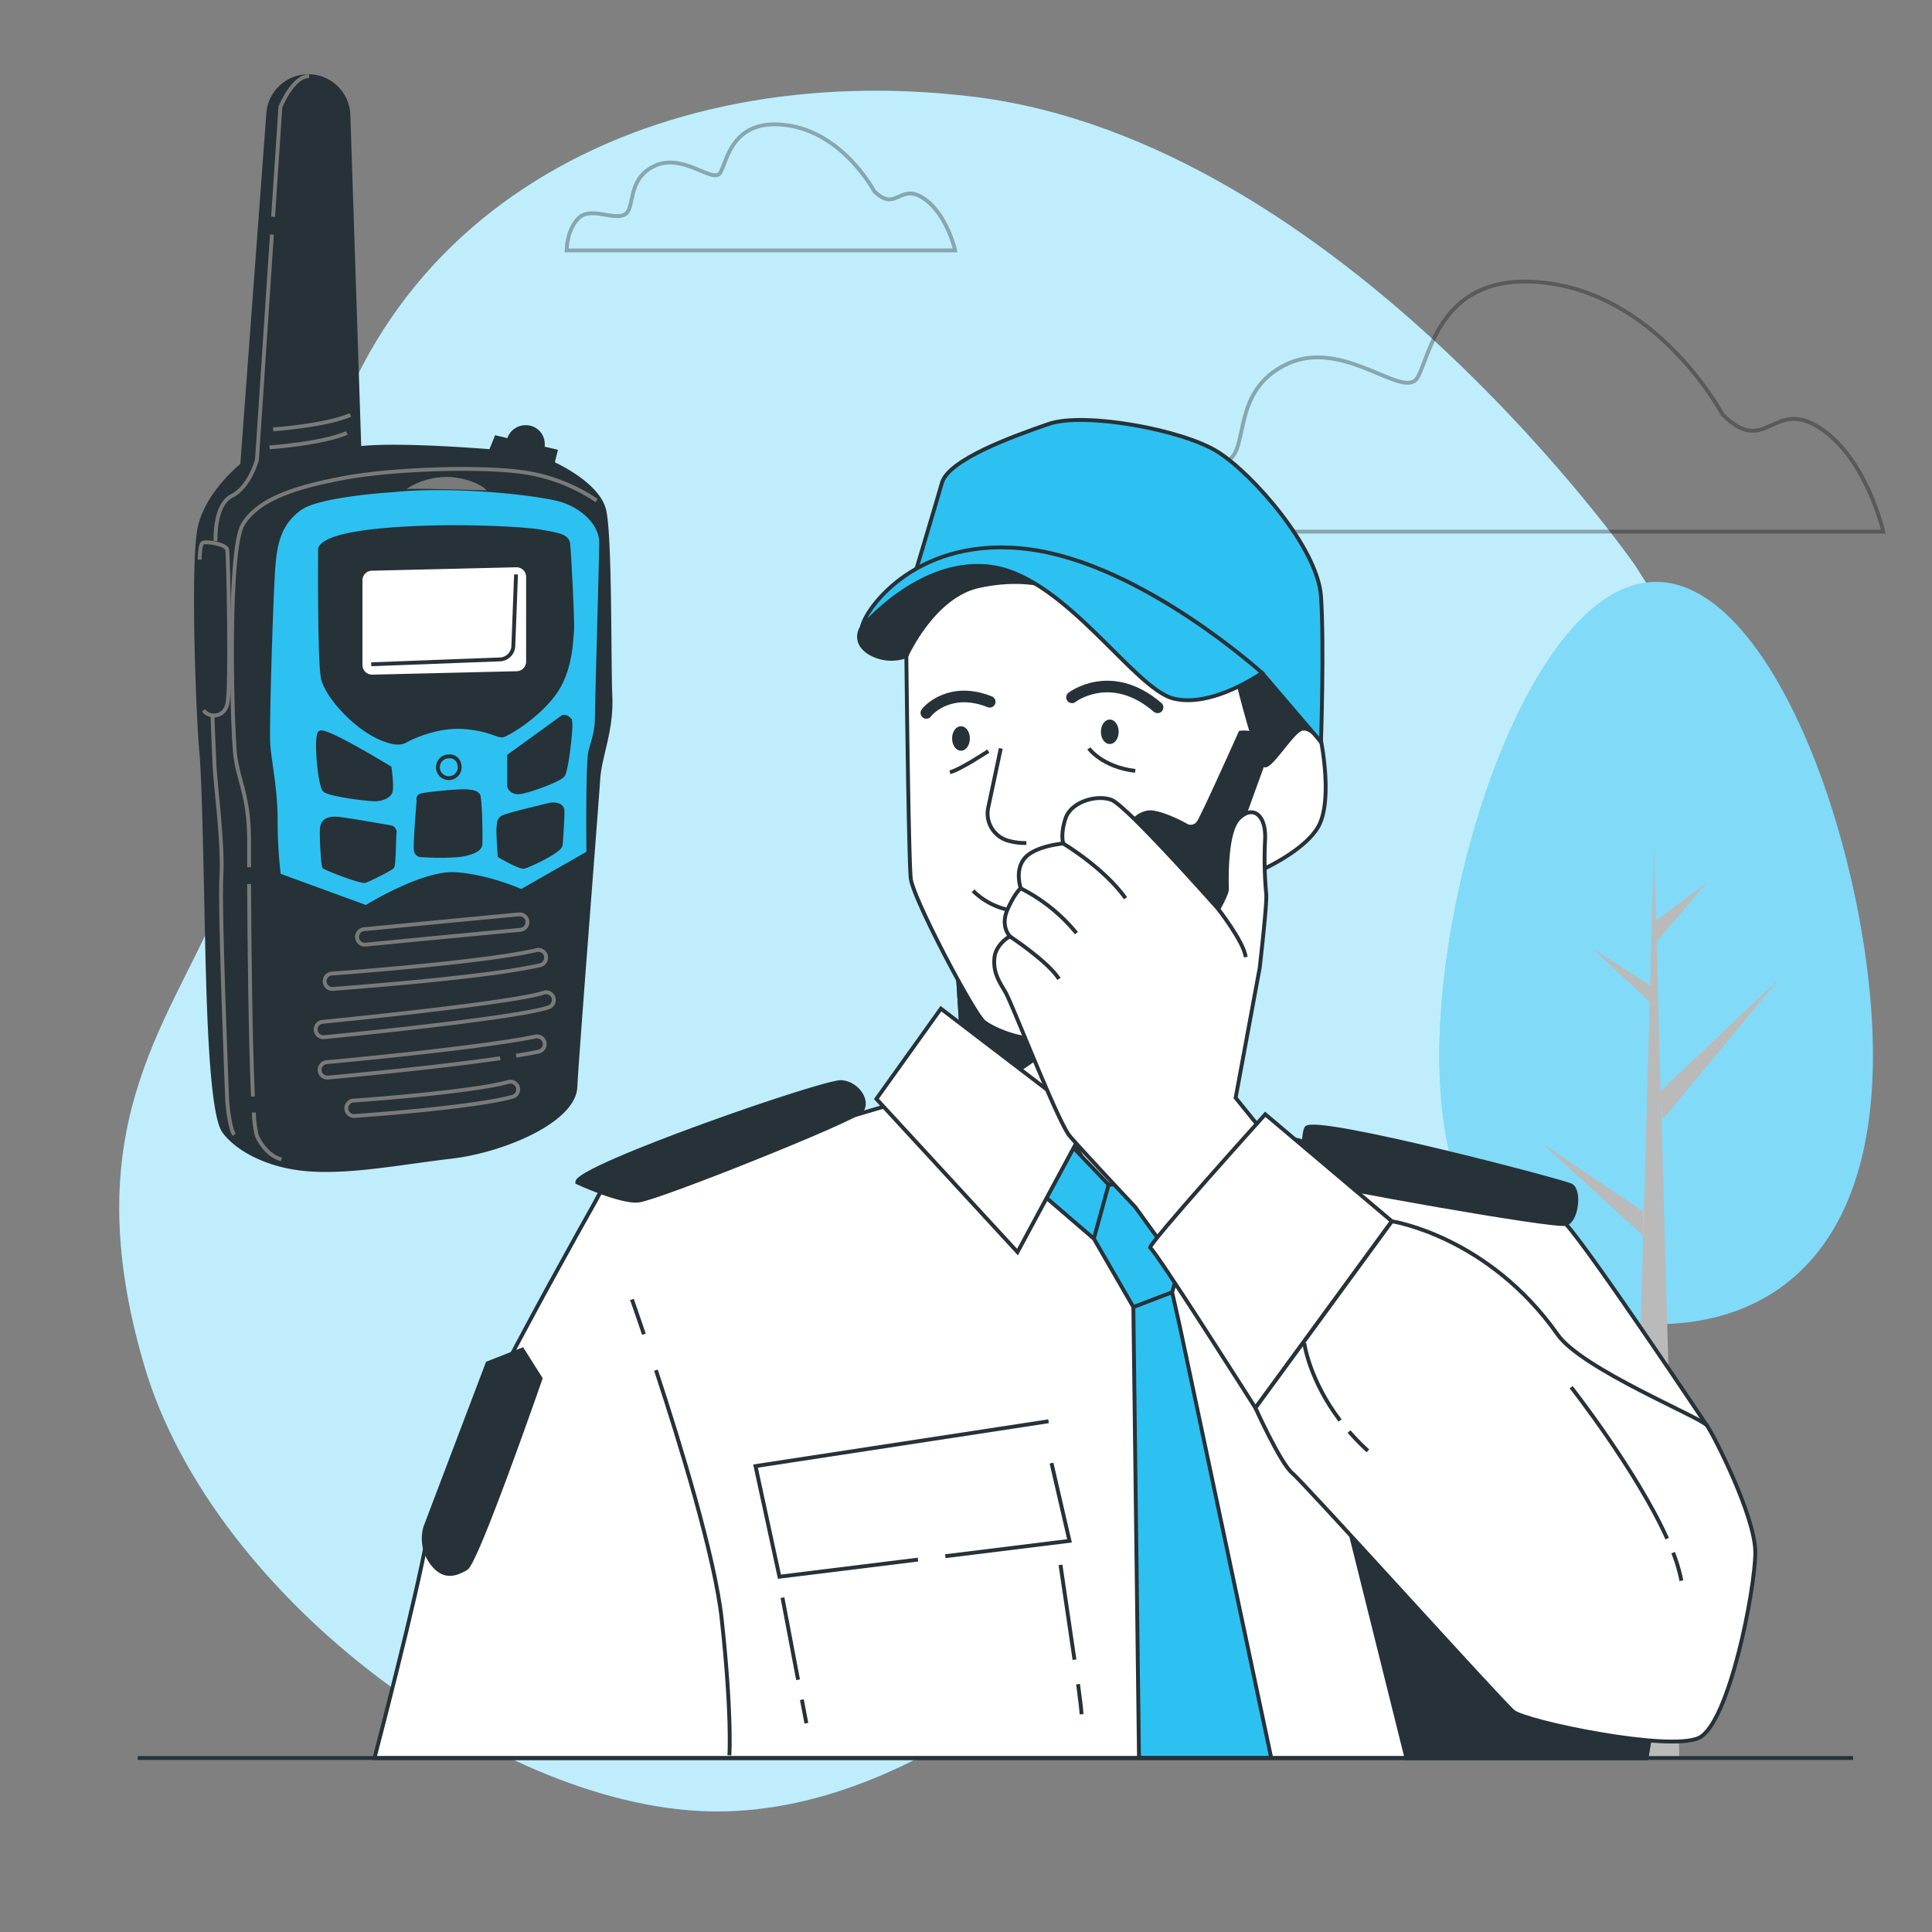 <svg xmlns="http://www.w3.org/2000/svg" viewBox="0 0 500 500"><rect x="0" y="0" width="500" height="500" fill="#808080" stroke="none"/><g id="freepik--background-simple--inject-15"><path d="M423.09,146.22S347,36.68,252,25.05C168.15,14.8,90.31,54.89,79.48,141.55c-3.87,30.87-10.74,65-23,93.2-13.69,31.59-37,57.89-19.15,118.62s93.46,115.56,148.4,115.43,106.55-50.06,149.12-95.48S513.07,285.22,423.09,146.22Z" style="fill:#2DC1F1"></path><path d="M423.09,146.22S347,36.68,252,25.05C168.15,14.8,90.31,54.89,79.48,141.55c-3.87,30.87-10.74,65-23,93.2-13.69,31.59-37,57.89-19.15,118.62s93.46,115.56,148.4,115.43,106.55-50.06,149.12-95.48S513.07,285.22,423.09,146.22Z" style="fill:#fff;opacity:0.7"></path></g><g id="freepik--walkie-talkie--inject-15"><path d="M140.48,114.8a4.48,4.48,0,1,1-4.47-4.26A4.36,4.36,0,0,1,140.48,114.8Z" style="fill:#263238;stroke:#263238;stroke-miterlimit:10"></path><path d="M69.43,29.34l-6.75,91s-9,7.08-11,16.14-.4,49.61.39,57.87,1.18,35,1.58,52,1.18,42.12,4.33,46.45,11,9.06,22,9.85,23.55-1.72,36.93-3.3,31.58-9.3,32-18,5.52-73.24,5.91-79.53,3.54-12.6,3.15-21.66,0-40.95-1.57-48S143,119.92,143,119.92l.79-3.15-15.36-3.54L127,116.78s-23.78-2-34-.79L90.17,29.76A10.38,10.38,0,0,0,80,19.72h0A10.39,10.39,0,0,0,69.43,29.34Z" style="fill:#263238;stroke:#263238;stroke-miterlimit:10"></path><path d="M101.68,126.88s-19,1.1-24,4.68-6.33,8.25-6.88,14.58-1.65,41.56-1.37,46.24,1.92,11.56,1.92,19.81a117,117,0,0,0,.83,14.32l22.57,8.25s14.58-9.08,23.12-8.53,17.06,4.4,17.06,4.4l17.34-9.9s-.28-23.4.55-26.42,1.65-5.23,1.65-8.81,1.1-40.73,1.1-45.14-4.13-8.8-9.63-10.73S117.37,125.23,101.68,126.88Z" style="fill:#2DC1F1;stroke:#263238;stroke-miterlimit:10"></path><path d="M105.12,126.59A19.24,19.24,0,0,1,117,123.48c6.57.69,9,3.45,9,3.45S108.55,126.3,105.12,126.59Z" style="fill:#7a7a7a"></path><path d="M82.83,141.87s-.24,28.79.72,33.58,9.36,14.16,17,16.31c0,0,2.63,1,4.31,0s8.4-4.07,15.12-3.59,8.87,2.4,10.07,2.16,8.64-4.56,13.19-10.56,4.56-14.15,4.8-16.31-.72-20.63-1-22.79-3.36-2.4-7.19-3.12-20.39-1.68-36-.72S83.79,140,82.83,141.87Z" style="fill:#263238;stroke:#263238;stroke-miterlimit:10"></path><path d="M145.68,185.53,131.77,195.6v7.92s.48,1.92,3.12,1.44,9.83-3.12,10.79-4.32,2.16-12,1.92-13.67A1.66,1.66,0,0,0,145.68,185.53Z" style="fill:#263238;stroke:#263238;stroke-miterlimit:10"></path><path d="M100.83,198.72s.72,5,.24,6.24-2.4,1.92-4.08,1.92-11.76-1.2-13-2.4-2.39-13.67-1.2-14.87S100.83,198.72,100.83,198.72Z" style="fill:#263238;stroke:#263238;stroke-miterlimit:10"></path><path d="M108.33,207.06s-1,12-.71,13a1.46,1.46,0,0,0,1.7,1.27,66.89,66.89,0,0,0,9.33,0c3.25-.42,5.51-1.41,5.66-2.69s0-12.16-.57-12.86-1.27-.85-3-1-11,.7-11.88,1.13A.9.9,0,0,0,108.33,207.06Z" style="fill:#263238;stroke:#263238;stroke-miterlimit:10"></path><path d="M101.26,214.13S89.38,212,87.12,211.87s-3.68.56-3.82,2.68.28,9.34.57,9.76,9.61,4,10.6,3.68,6.65-3.11,7.07-3.68.43-7.35.57-8.63A1.34,1.34,0,0,0,101.26,214.13Z" style="fill:#263238;stroke:#263238;stroke-miterlimit:10"></path><path d="M142.69,208.19S131,210.88,130,211.58s-.85,1.42-1,2.55.29,7.35.29,7.35,5.23,3.11,6.36,2.83,9.33-4,9.47-5.66.57-8.06.43-9.05S144.24,208.05,142.69,208.19Z" style="fill:#263238;stroke:#263238;stroke-miterlimit:10"></path><path d="M118.89,197.91a2.82,2.82,0,1,1-2.75-2.16A2.51,2.51,0,0,1,118.89,197.91Z" style="fill:none;stroke:#263238;stroke-miterlimit:10"></path><path d="M133.73,174.21l-37.35.89a3,3,0,0,1-3.08-3v-21.9a3,3,0,0,1,2.93-3l37.36-.89a3,3,0,0,1,3.07,3v21.9A3,3,0,0,1,133.73,174.21Z" style="fill:#fff;stroke:#263238;stroke-miterlimit:10"></path><path d="M94.5,244.47a2,2,0,0,1-.19-4c.23,0,23.64-2.31,40-3.83a2,2,0,0,1,.37,4c-16.38,1.51-39.78,3.8-40,3.82Z" style="fill:none;stroke:#7a7a7a;stroke-miterlimit:10"></path><path d="M86.09,255.94a2,2,0,0,1-.14-4c.39,0,39.25-2.83,53-6.07a2,2,0,0,1,.92,3.89c-14,3.31-52,6-53.6,6.17Z" style="fill:none;stroke:#7a7a7a;stroke-miterlimit:10"></path><path d="M83.79,268.43a2,2,0,0,1-.19-4c17.11-1.67,51.07-5.39,57.14-7.54a2,2,0,0,1,1.33,3.77c-8,2.85-56,7.55-58.08,7.75Z" style="fill:none;stroke:#7a7a7a;stroke-miterlimit:10"></path><path d="M129.45,273.87c-17.34,2.53-43.14,4.88-44.45,5h-.19a2,2,0,0,1-.18-4c.39,0,39.32-3.59,53.82-6.59a2,2,0,1,1,.81,3.91c-1.64.34-3.56.69-5.69,1" style="fill:none;stroke:#7a7a7a;stroke-miterlimit:10"></path><path d="M91.69,288.82a2,2,0,0,1-.13-4c.3,0,29.75-2.06,39.89-4.78a2,2,0,1,1,1,3.86c-10.52,2.82-39.43,4.83-40.66,4.91Z" style="fill:none;stroke:#7a7a7a;stroke-miterlimit:10"></path><path d="M51.68,144.84s0-3.83.76-4.34,6.12.26,6.37,1.79,1,36.2,0,40-5.1,3.31-6.11,1.53" style="fill:none;stroke:#7a7a7a;stroke-miterlimit:10"></path><path d="M55,185.37s.25,7.39.51,12.74,2.29,20.14,1.78,28.81S58.81,285,58.81,285s.51,6.88,1.79,8.67" style="fill:none;stroke:#7a7a7a;stroke-miterlimit:10"></path><path d="M65.7,287.91a28.1,28.1,0,0,0,.76,6c1.78,3.83,4.33,5.61,6.37,6.12" style="fill:none;stroke:#7a7a7a;stroke-miterlimit:10"></path><path d="M64.46,228.78c.09,15.49.34,40.86,1,55" style="fill:none;stroke:#7a7a7a;stroke-miterlimit:10"></path><path d="M154.4,129.54A45.63,45.63,0,0,0,135,122.15c-11.47-1.53-33.65-.76-45.88,1.53S67,129,62.89,135.66s-2.8,53.53-2,59.91,3.57,10.7,3.57,21.66c0,1.52,0,4,0,7.2" style="fill:none;stroke:#7a7a7a;stroke-miterlimit:10"></path><path d="M72.58,230.74s-.51,58.12-.51,61.44,3.31,7.13,9.94,7.9,27-1.27,40.53-3.31" style="fill:none;stroke:#263238;stroke-miterlimit:10"></path><path d="M96.08,171.91l33.28-1.25a3.62,3.62,0,0,0,3.49-3.48l.7-18.52" style="fill:none;stroke:#263238;stroke-miterlimit:10"></path><path d="M70.68,56.09l1.88-28.37s3.23-8.08,7.44-8" style="fill:none;stroke:#7a7a7a;stroke-miterlimit:10"></path><path d="M55.79,140s-.47-9.32,4.19-11.65S66.5,119,66.5,119l3.87-58.3" style="fill:none;stroke:#7a7a7a;stroke-miterlimit:10"></path><path d="M70.69,111.12s13.52-.93,20-3.73" style="fill:none;stroke:#7a7a7a;stroke-miterlimit:10"></path><path d="M69.76,115.78s13.51-.93,20-3.73" style="fill:none;stroke:#7a7a7a;stroke-miterlimit:10"></path></g><g id="freepik--Clouds--inject-15"><path d="M445.77,107.23s-15.61-29.48-44.22-33.81S370.33,91.63,366.86,97.7s-19.07-10.41-33.81-3.47-9.54,22.54-15.61,25.14S300.1,115,294,121.11,288,137.58,288,137.58H487.39s-4.34-19.07-16.48-26.88S457,118.51,445.77,107.23Z" style="fill:none;stroke:#000;stroke-miterlimit:10;opacity:0.3"></path><path d="M226.22,49.44s-7.87-14.86-22.3-17-15.74,9.18-17.49,12.24-9.62-5.24-17.05-1.74-4.81,11.36-7.87,12.68-8.75-2.19-11.81.87-3.06,8.31-3.06,8.31H247.2s-2.18-9.62-8.3-13.56S231.9,55.13,226.22,49.44Z" style="fill:none;stroke:#000;stroke-miterlimit:10;opacity:0.3"></path></g><g id="freepik--Tree--inject-15"><path d="M484.71,273.21c0,49.67-25.12,69.49-56.11,69.49s-56.1-19.82-56.1-69.49,25.12-122.62,56.1-122.62S484.71,223.55,484.71,273.21Z" style="fill:#2DC1F1"></path><path d="M484.71,273.21c0,49.67-25.12,69.49-56.11,69.49s-56.1-19.82-56.1-69.49,25.12-122.62,56.1-122.62S484.71,223.55,484.71,273.21Z" style="fill:#fff;opacity:0.4"></path><polygon points="421.5 454.94 434.61 454.94 429.81 283.23 430.31 289.71 460.34 253.44 429.78 282.31 428.7 243.7 441.64 228.51 428.55 238.32 428.04 220.01 427.06 255.08 412.17 245.51 426.95 259.23 421.5 454.94" style="fill:#bababa"></polygon><polygon points="425.2 313.51 399.14 295.95 425.2 319.75 425.2 313.51" style="fill:#bababa"></polygon></g><g id="freepik--Character--inject-15"><path d="M232,285.43l-76.17,22.43S113.09,383,110.48,398.11,96.91,455,96.91,455H426.09s11-64.68,12-73.55,3.65-12.52,3.65-12.52-30.26-45.39-36.52-52.17-85-25.56-85-25.56-33.91-7.83-48.52-9.91S232,285.43,232,285.43Z" style="fill:#fff;stroke:#263238;stroke-miterlimit:10"></path><path d="M428.28,442l-17.07-36.45-36.37-17.39L348,390.79,364,455h62.08S427,449.72,428.28,442Z" style="fill:#263238;stroke:#263238;stroke-miterlimit:10"></path><polygon points="247.68 248.91 249.24 273.43 276.89 294.03 291.35 318.99 302.98 294.82 315.5 280.74 319.15 236.39 247.68 248.91" style="fill:#fff;stroke:#263238;stroke-miterlimit:10"></polygon><polygon points="249.24 273.43 258.6 280.41 286.26 261.32 282.32 246.54 274.22 244.26 247.68 248.91 249.24 273.43" style="fill:#263238;stroke:#263238;stroke-miterlimit:10"></polygon><polygon points="266.18 306.02 283.09 320.57 293.31 338.26 294.77 454.94 328.99 454.94 305.4 343.56 303.35 334.43 311.79 305.23 286.91 306.58 272.86 291.86 266.18 306.02" style="fill:#2DC1F1;stroke:#263238;stroke-miterlimit:10"></polygon><line x1="293.31" y1="338.26" x2="303.35" y2="334.43" style="fill:none;stroke:#263238;stroke-miterlimit:10"></line><polyline points="283.09 320.57 286.91 306.58 310.42 304.98" style="fill:none;stroke:#263238;stroke-miterlimit:10"></polyline><polygon points="243.51 261.04 226.81 284.39 263.33 324.04 281.59 290.13 243.51 261.04" style="fill:#fff;stroke:#263238;stroke-miterlimit:10"></polygon><path d="M338.14,291.86c-.93.82-1.57,12.58,1.18,13.76s63,12,65.9,11.11,3.71-8.75,1.35-9.93S341.29,289.11,338.14,291.86Z" style="fill:#263238;stroke:#263238;stroke-miterlimit:10"></path><path d="M234.56,169.82s.58,52.37,1.15,57.54,16.4,35.1,19,37.12,9.78,4.89,14.67,4.31,33.09-14.1,40.85-19.27,15.83-24.17,15.83-24.17,11.22-4.89,15-11.22,1.15-20.71.86-22.15l-.29-1.44s-1.72-15.25-3.74-19.85-28.77-21.58-48.62-27.62-38.55-2.59-45.45,7.48A66.45,66.45,0,0,0,234.56,169.82Z" style="fill:#fff;stroke:#263238;stroke-miterlimit:10"></path><path d="M281.8,193.69s3.42,4.8,12,5.82" style="fill:none;stroke:#263238;stroke-miterlimit:10"></path><path d="M255.77,194.38s-7.19,4.79-9.93,5.48" style="fill:none;stroke:#263238;stroke-miterlimit:10"></path><path d="M341.87,192s-2.88-4.61-5.47-3.17-7.76,10.07-9.2,9.21-6.62-19.85-7.48-24.74,3.16-4.32,5.75-2S341.87,189.39,341.87,192Z" style="fill:#263238;stroke:#263238;stroke-miterlimit:10"></path><path d="M326.62,174.14,341.87,192s.86-25.32,0-37.69-17.55-31.65-26.76-37.4-34.52-10.36-43.72-7.19-25.9,9.2-27.62,15.24S236,151.12,236,151.12s19.56-8.63,31.93-4,46.61,22.15,48.34,23.3S326.62,174.14,326.62,174.14Z" style="fill:#2DC1F1;stroke:#263238;stroke-miterlimit:10"></path><path d="M223.05,162.34s-2.59,3.74,2,6.62a11.16,11.16,0,0,0,9.49.86s6.91-15.53,18.7-18.12S272,152,272,152s-10.93-8.63-21.58-8.06S225.07,157.45,223.05,162.34Z" style="fill:#263238;stroke:#263238;stroke-miterlimit:10"></path><path d="M223.05,162.34s15.54-18.7,34.24-15.53,36.25,31.36,46.32,33.95,23-6.62,23-6.62-30.78-27.91-59.84-31.93S223.92,157.45,223.05,162.34Z" style="fill:#2DC1F1;stroke:#263238;stroke-miterlimit:10"></path><path d="M259,193.7,255.75,209a7.31,7.31,0,0,0,5.38,8.63,15.6,15.6,0,0,0,4.5.54" style="fill:none;stroke:#263238;stroke-miterlimit:10"></path><path d="M251.82,230.53a18.35,18.35,0,0,0,8.92,4.89A20.79,20.79,0,0,0,276,232" style="fill:none;stroke:#263238;stroke-miterlimit:10"></path><path d="M251,191.11c0,1.75-1,3.17-2.3,3.17s-2.3-1.42-2.3-3.17,1-3.16,2.3-3.16S251,189.37,251,191.11Z" style="fill:#263238"></path><path d="M289.51,189.39c0,1.75-1,3.16-2.3,3.16s-2.3-1.41-2.3-3.16,1-3.17,2.3-3.17S289.51,187.64,289.51,189.39Z" style="fill:#263238"></path><path d="M239.74,184.5c.57-.87,6.33-6.91,16.4-2.88" style="fill:none;stroke:#263238;stroke-linecap:round;stroke-miterlimit:10;stroke-width:3px"></path><path d="M277.43,180.47s10.07-7.77,22.15,2.59" style="fill:none;stroke:#263238;stroke-linecap:round;stroke-miterlimit:10;stroke-width:3px"></path><path d="M292.55,213.63a6.26,6.26,0,0,1,4.62-3.38c2.85-.36,9.25,3,9.78,3.38a2.44,2.44,0,0,0,3.2-.72c1.07-1.42,10.85-23.29,10.85-23.29a7.65,7.65,0,0,1,7.47,3.56l-10.32,28.45s1.43,5,.54,7.46-5.87,8.36-5.87,8.36Z" style="fill:#263238;stroke:#263238;stroke-miterlimit:10"></path><path d="M315.3,235.28S291.57,208.44,287.62,207s-10.45.56-11.86,4.8-.57,6.5-.57,6.5-7.06.56-9.89,3.67-1.13,7.91-1.13,7.91-1.5,1.13-3.43,5.51.61,6.92.61,6.92-3.67,2-4,5.65,1.13,5.93,2.83,8.76,13.56,33.61,16.67,37.28,16.94,18.37,16.94,18.37l9.61,13.27,27.12-28.25-10.74-13.27L326,250.53s2-17.23,1.69-19.21a98.17,98.17,0,0,1-.28-14.12c.28-6.22-3.11-9-6.78-5.37s-3.11,17.23-3.11,18.36S315.3,235.28,315.3,235.28Z" style="fill:#fff;stroke:#263238;stroke-miterlimit:10"></path><path d="M315.3,235.28s6.78,8.75,7.07,12.43" style="fill:none;stroke:#263238;stroke-miterlimit:10"></path><path d="M275.19,218.33s10.45,6.21,16.1,14.12" style="fill:none;stroke:#263238;stroke-miterlimit:10"></path><path d="M264.17,229.91a44.36,44.36,0,0,1,14.41,11.58" style="fill:none;stroke:#263238;stroke-miterlimit:10"></path><path d="M261.35,242.34s9.89,6.5,12.71,11" style="fill:none;stroke:#263238;stroke-miterlimit:10"></path><path d="M327.45,288.38s-30.91,34.28-29.78,34.56,27.24,41.43,27.24,41.43l35.31-48.3Z" style="fill:#fff;stroke:#263238;stroke-miterlimit:10"></path><path d="M324.91,364.37s6.49,14.41,9.6,16.95,54,59.05,57.15,61.66,40.17,10.43,48,6.78,14.61-38.61,14.61-48S443.31,371,441.74,368.9s-32.35-14.6-38.6-23.48c-18-25.58-42.92-29.35-42.92-29.35Z" style="fill:#fff;stroke:#263238;stroke-miterlimit:10"></path><path d="M433,401.83a40.44,40.44,0,0,1,2.14,7.25" style="fill:#fff;stroke:#263238;stroke-miterlimit:10"></path><path d="M406.61,359s16.95,21.61,24.85,39.19" style="fill:#fff;stroke:#263238;stroke-miterlimit:10"></path><path d="M349.13,370.48a58.65,58.65,0,0,0,4.89,5" style="fill:#fff;stroke:#263238;stroke-miterlimit:10"></path><path d="M337.55,347.62s1.22,9.41,9.26,20" style="fill:#fff;stroke:#263238;stroke-miterlimit:10"></path><path d="M149.38,306s11,5.11,15.73,4.72,55.84-20.85,57.81-23.21-.79-7.07-5.11-7.47S149,302.08,149.38,306Z" style="fill:#263238;stroke:#263238;stroke-miterlimit:10"></path><path d="M169.76,354.6c6.26,19,15.22,48.22,17,64.28,2.75,25.17,2,35.39,2,35.39" style="fill:none;stroke:#263238;stroke-miterlimit:10"></path><path d="M163.54,336.3s1.22,3.43,3.11,9" style="fill:none;stroke:#263238;stroke-miterlimit:10"></path><path d="M126.18,352.81l9-3.54,4.72,7.48s-16.51,47.58-19.27,49.15-5.89,2.76-9-1.57a10.66,10.66,0,0,1-1.57-9.05Z" style="fill:#263238;stroke:#263238;stroke-miterlimit:10"></path><polyline points="244.65 402.74 276.78 398.77 272.13 378.65" style="fill:#fff;stroke:#263238;stroke-miterlimit:10"></polyline><polyline points="271.36 367.82 195.53 379.42 201.72 408.05 237.58 403.62" style="fill:#fff;stroke:#263238;stroke-miterlimit:10"></polyline><path d="M279,435.86c.54,4,.9,7,.9,7.79" style="fill:#fff;stroke:#263238;stroke-miterlimit:10"></path><path d="M274.46,405s2,13.45,3.62,24.53" style="fill:#fff;stroke:#263238;stroke-miterlimit:10"></path><line x1="207.52" y1="439.87" x2="208.69" y2="445.97" style="fill:#fff;stroke:#263238;stroke-miterlimit:10"></line><line x1="202.5" y1="413.47" x2="206.54" y2="434.72" style="fill:#fff;stroke:#263238;stroke-miterlimit:10"></line></g><g id="freepik--Table--inject-15"><line x1="479.58" y1="454.97" x2="35.64" y2="454.97" style="fill:none;stroke:#263238;stroke-miterlimit:10"></line></g></svg>